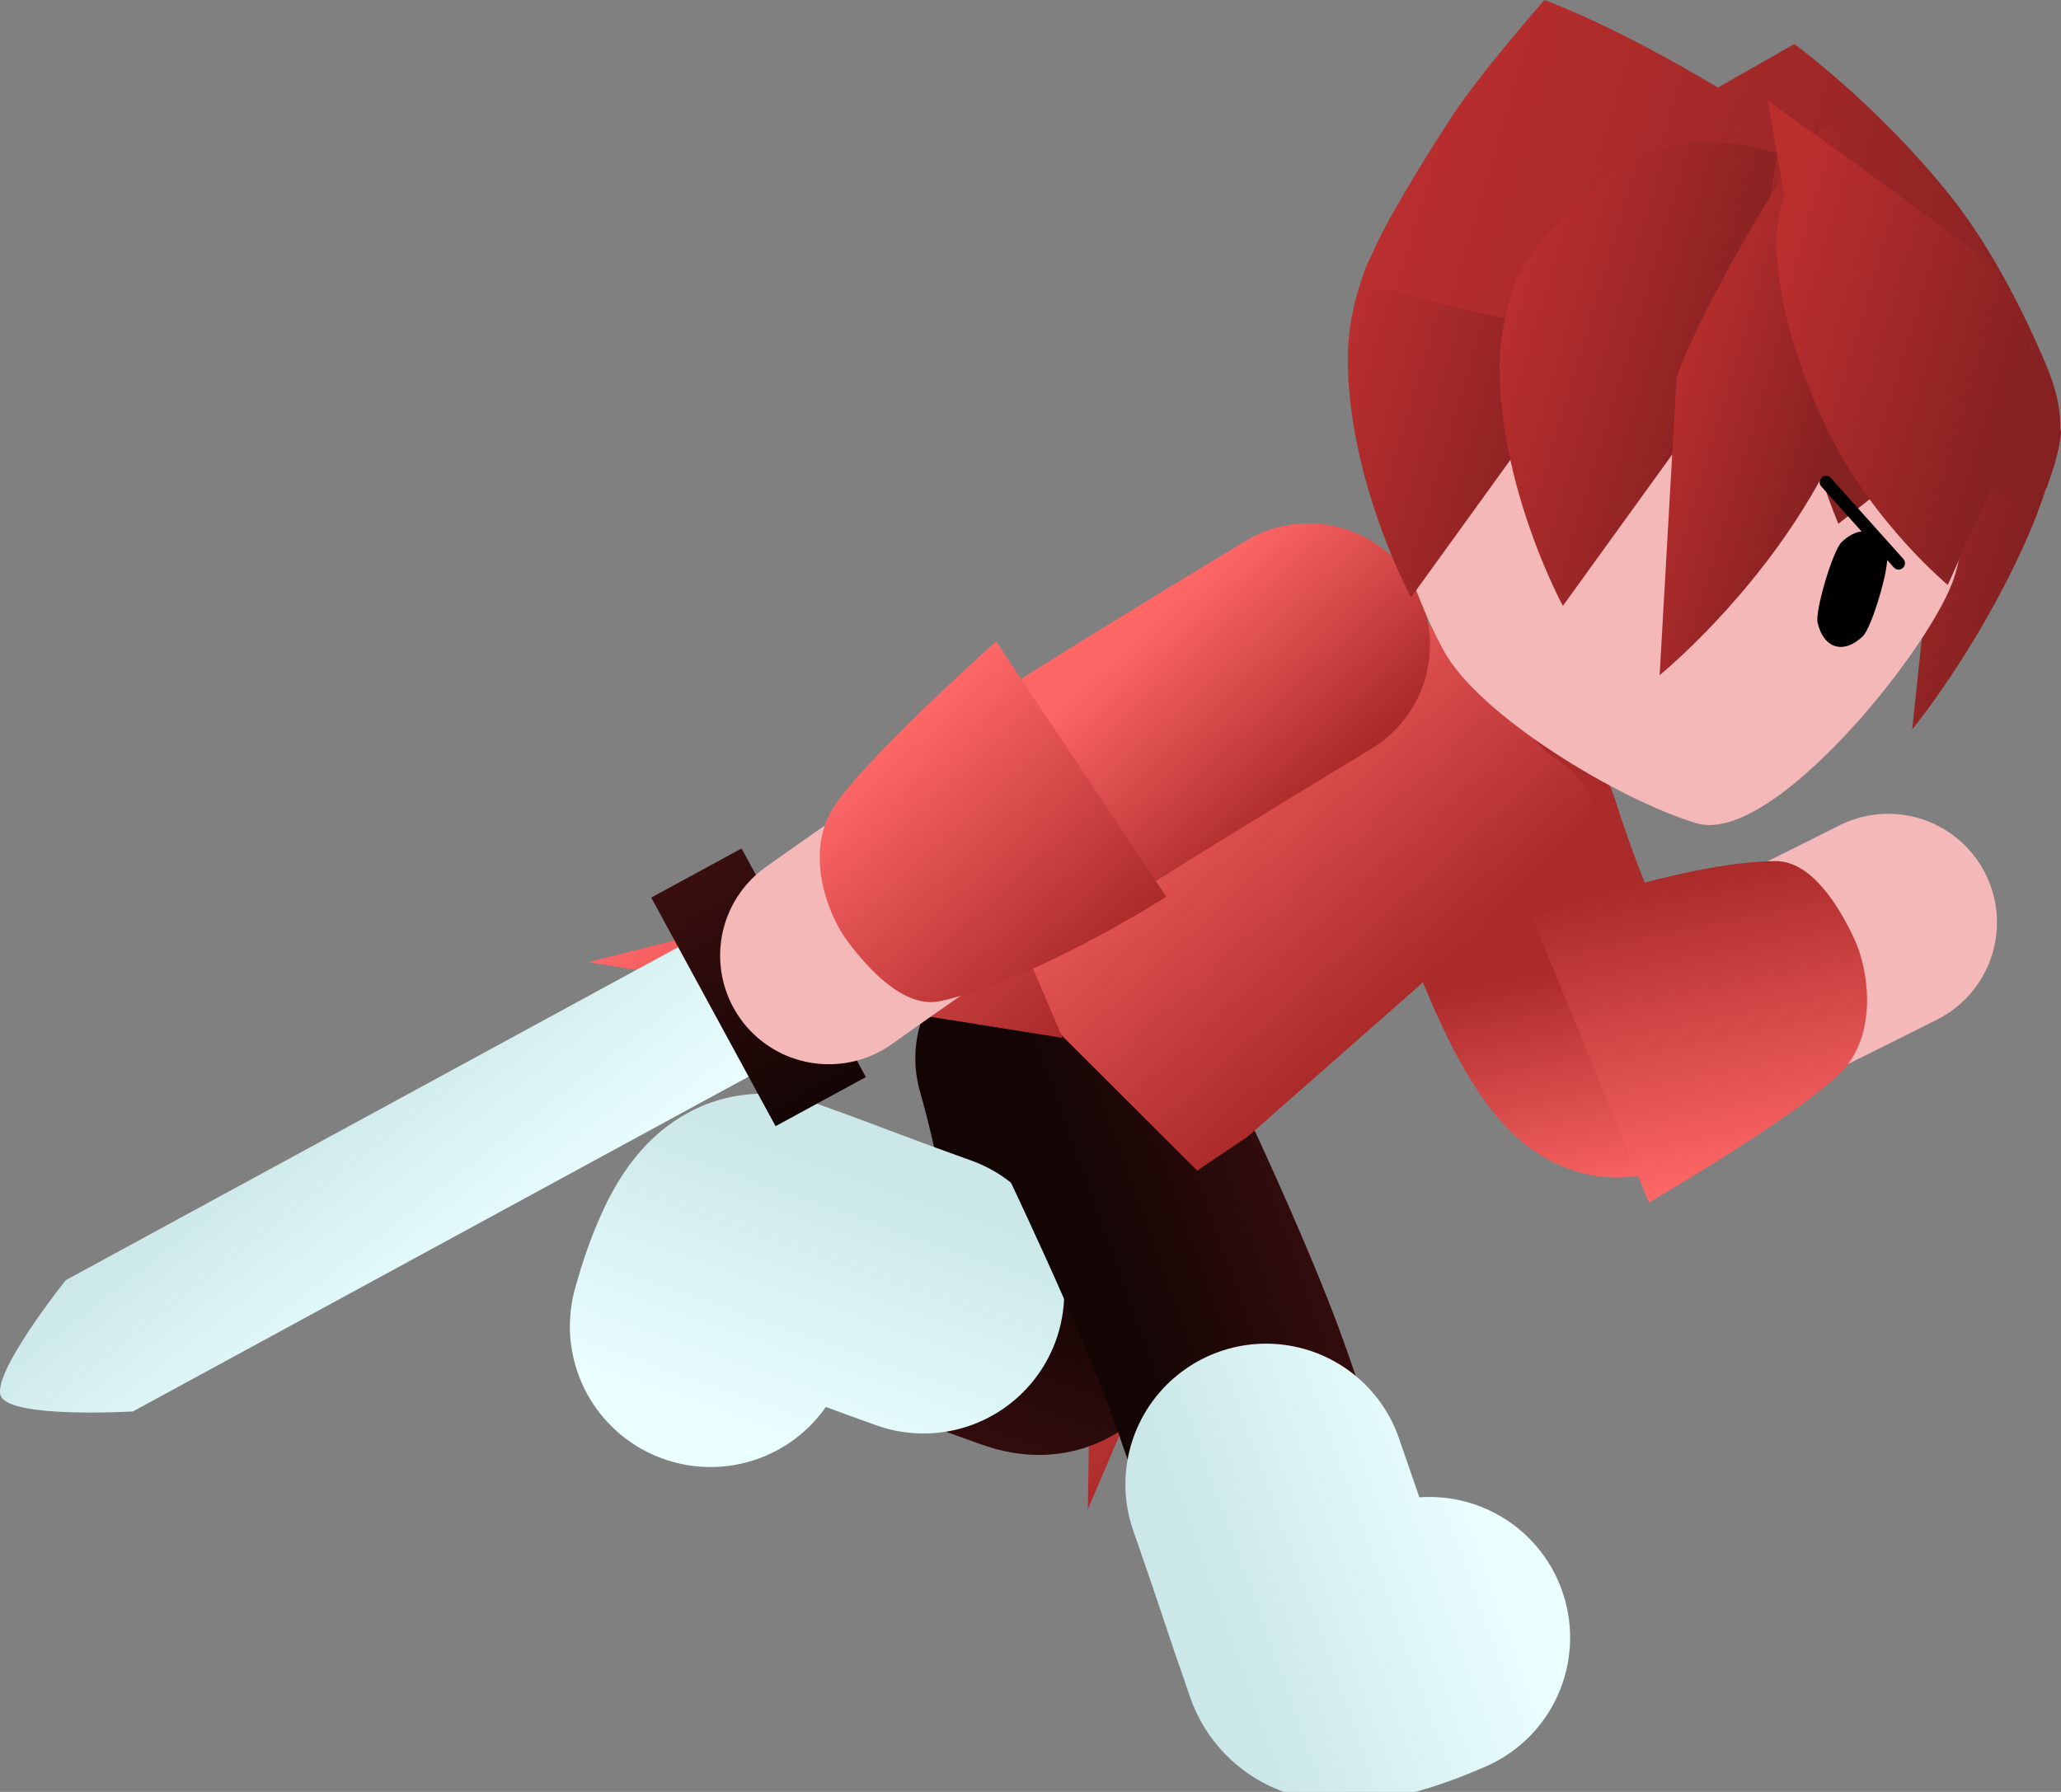 <svg version="1.1" xmlns="http://www.w3.org/2000/svg" xmlns:xlink="http://www.w3.org/1999/xlink" width="80.588" height="70.075" viewBox="0,0,80.588,70.075"><rect x="0" y="0" width="80.588" height="70.075" fill="#808080" stroke="none"/><defs><linearGradient x1="244.647" y1="196.684" x2="242.769" y2="187.372" gradientUnits="userSpaceOnUse" id="color-1"><stop offset="0" stop-color="#ff6767"/><stop offset="1" stop-color="#ab2a2a"/></linearGradient><linearGradient x1="256.757" y1="194.483" x2="254.313" y2="182.367" gradientUnits="userSpaceOnUse" id="color-2"><stop offset="0" stop-color="#ff6767"/><stop offset="1" stop-color="#ab2a2a"/></linearGradient><linearGradient x1="227.871" y1="193.333" x2="236.23" y2="202.456" gradientUnits="userSpaceOnUse" id="color-3"><stop offset="0" stop-color="#ff6767"/><stop offset="1" stop-color="#ab2a2a"/></linearGradient><linearGradient x1="230.077" y1="197.595" x2="226.945" y2="206.564" gradientUnits="userSpaceOnUse" id="color-4"><stop offset="0" stop-color="#140505"/><stop offset="1" stop-color="#390e0e"/></linearGradient><linearGradient x1="222.223" y1="194.188" x2="218.596" y2="204.573" gradientUnits="userSpaceOnUse" id="color-5"><stop offset="0" stop-color="#cbe7e7"/><stop offset="1" stop-color="#eaffff"/></linearGradient><linearGradient x1="233.526" y1="202.91" x2="242.466" y2="199.697" gradientUnits="userSpaceOnUse" id="color-6"><stop offset="0" stop-color="#140505"/><stop offset="1" stop-color="#390e0e"/></linearGradient><linearGradient x1="235.943" y1="211.168" x2="246.295" y2="207.448" gradientUnits="userSpaceOnUse" id="color-7"><stop offset="0" stop-color="#cbe7e7"/><stop offset="1" stop-color="#eaffff"/></linearGradient><linearGradient x1="232.512" y1="175.394" x2="243.401" y2="187.278" gradientUnits="userSpaceOnUse" id="color-8"><stop offset="0" stop-color="#ff6767"/><stop offset="1" stop-color="#ab2a2a"/></linearGradient><linearGradient x1="216.695" y1="181.063" x2="226.632" y2="191.907" gradientUnits="userSpaceOnUse" id="color-9"><stop offset="0" stop-color="#ff6767"/><stop offset="1" stop-color="#ab2a2a"/></linearGradient><linearGradient x1="224.17" y1="185.366" x2="222.636" y2="182.566" gradientUnits="userSpaceOnUse" id="color-10"><stop offset="0" stop-color="#140505"/><stop offset="1" stop-color="#390e0e"/></linearGradient><linearGradient x1="206.233" y1="199.408" x2="199.939" y2="191.341" gradientUnits="userSpaceOnUse" id="color-11"><stop offset="0" stop-color="#eaffff"/><stop offset="1" stop-color="#cbe7e7"/></linearGradient><linearGradient x1="220.572" y1="191.304" x2="215.677" y2="182.369" gradientUnits="userSpaceOnUse" id="color-12"><stop offset="0" stop-color="#140505"/><stop offset="1" stop-color="#390e0e"/></linearGradient><linearGradient x1="235.045" y1="170.806" x2="241.463" y2="177.81" gradientUnits="userSpaceOnUse" id="color-13"><stop offset="0" stop-color="#ff6767"/><stop offset="1" stop-color="#ab2a2a"/></linearGradient><linearGradient x1="222.888" y1="177.447" x2="230.903" y2="186.194" gradientUnits="userSpaceOnUse" id="color-14"><stop offset="0" stop-color="#ff6767"/><stop offset="1" stop-color="#ab2a2a"/></linearGradient><linearGradient x1="257.826" y1="165.36" x2="268.146" y2="168.437" gradientUnits="userSpaceOnUse" id="color-15"><stop offset="0" stop-color="#ba2e2e"/><stop offset="1" stop-color="#852121"/></linearGradient><linearGradient x1="244.024" y1="153.252" x2="270.368" y2="161.105" gradientUnits="userSpaceOnUse" id="color-16"><stop offset="0" stop-color="#ba2e2e"/><stop offset="1" stop-color="#852121"/></linearGradient><linearGradient x1="243.159" y1="164.249" x2="264.9" y2="170.73" gradientUnits="userSpaceOnUse" id="color-17"><stop offset="0" stop-color="#ffd499"/><stop offset="1" stop-color="#ffd599"/></linearGradient><linearGradient x1="240.244" y1="164.04" x2="249.32" y2="166.746" gradientUnits="userSpaceOnUse" id="color-18"><stop offset="0" stop-color="#ba2e2e"/><stop offset="1" stop-color="#852121"/></linearGradient><linearGradient x1="243.404" y1="153.619" x2="270.217" y2="161.612" gradientUnits="userSpaceOnUse" id="color-19"><stop offset="0" stop-color="#ba2e2e"/><stop offset="1" stop-color="#852121"/></linearGradient><linearGradient x1="246.18" y1="164.374" x2="255.255" y2="167.079" gradientUnits="userSpaceOnUse" id="color-20"><stop offset="0" stop-color="#ba2e2e"/><stop offset="1" stop-color="#852121"/></linearGradient><linearGradient x1="253.351" y1="163.695" x2="260.346" y2="165.781" gradientUnits="userSpaceOnUse" id="color-21"><stop offset="0" stop-color="#ba2e2e"/><stop offset="1" stop-color="#852121"/></linearGradient><linearGradient x1="257.105" y1="161.985" x2="267.193" y2="164.992" gradientUnits="userSpaceOnUse" id="color-22"><stop offset="0" stop-color="#ba2e2e"/><stop offset="1" stop-color="#852121"/></linearGradient></defs><g transform="translate(-188.464,-148.225)"><g data-paper-data="{&quot;isPaintingLayer&quot;:true}" fill-rule="nonzero" stroke-linejoin="miter" stroke-miterlimit="10" stroke-dasharray="" stroke-dashoffset="0" style="mix-blend-mode: normal"><g><path d="M262.298,184.3c0,0 -7.962,4.022 -10.257,4.926c-2.723,1.072 -4.453,-7.838 -4.453,-7.838" fill="none" stroke="#f5b8b8" stroke-width="8.5" stroke-linecap="round"/><path d="M254.98,188.18c-0.767,0.32 -1.168,0.695 -3.077,1.315c-1.974,0.641 -4.804,-8.538 -4.804,-8.538" fill="none" stroke="url(#color-1)" stroke-width="9.5" stroke-linecap="round"/><path d="M260.675,189.904c-1.202,1.539 -7.74,5.35 -7.74,5.35l-4.54,-11.108c0,0 5.677,-2.198 9.479,-2.247c1.431,-0.018 2.515,1.796 3.102,3.058c0.515,1.106 0.9,3.408 -0.301,4.947z" fill="url(#color-2)" stroke="none" stroke-width="0" stroke-linecap="butt"/></g><path d="M231.248,190.238l5.875,2.696l-6.122,14.313z" data-paper-data="{&quot;index&quot;:null}" fill="url(#color-3)" stroke="none" stroke-width="0" stroke-linecap="butt"/><g fill="none" stroke-linecap="round"><path d="M229.005,189.613c0,0 3.526,12.099 -0.539,10.639c-2.856,-1.026 -7.705,-2.768 -10.267,-3.688c-1.039,-0.373 -1.947,3.152 -1.947,3.152" stroke="url(#color-4)" stroke-width="9.5"/><path d="M216.247,200.096c0,0 1.027,-3.991 2.204,-3.568c2.9,1.042 2.892,1.094 6.125,2.256" stroke="url(#color-5)" stroke-width="11"/></g><g fill="none" stroke-linecap="round"><path d="M243.877,212.317c0,0 -3.311,1.514 -3.675,0.472c-0.898,-2.57 -2.597,-7.434 -3.598,-10.299c-1.424,-4.077 -4.821,-11.108 -4.821,-11.108" stroke="url(#color-6)" stroke-width="9.5"/><path d="M244.358,212.266c0,0 -3.748,1.714 -4.16,0.534c-1.016,-2.909 -1.096,-3.286 -2.229,-6.529" stroke="url(#color-7)" stroke-width="11"/></g><path d="M240.511,168.946c1.101,-0.497 2.121,1.819 2.121,1.819l6.318,6.895c0,0 2.183,1.33 1.651,2.298c-0.532,0.967 -6.685,6.849 -6.685,6.849l-6.671,5.872l-1.971,1.323l-5.316,-5.306l-4.434,-5.583l1.617,-2.205l6.159,-5.933c0,0 3.867,-4.52 7.21,-6.028z" fill="url(#color-8)" stroke="#001966" stroke-width="0" stroke-linecap="butt"/><path d="M211.466,185.854l15.61,-3.958l2.933,6.916z" fill="url(#color-9)" stroke="none" stroke-width="0" stroke-linecap="butt"/><g stroke="none" stroke-linecap="butt"><path d="M227.828,183.362l-7.336,3.99l-1.513,-2.782l7.336,-3.99z" fill="url(#color-10)" stroke-width="0"/><path d="M218.177,190.089l-24.516,13.333c0,0 -4.685,0.281 -5.151,-0.575c-0.452,-0.831 2.525,-4.559 2.525,-4.559l24.387,-13.263z" fill="url(#color-11)" stroke-width="0.5"/><path d="M222.321,190.346l-3.531,1.92l-4.862,-8.94l3.531,-1.92z" fill="url(#color-12)" stroke-width="0"/></g><g><path d="M220.872,185.594c0,0 5.923,-4.223 9.042,-6.124c3.2,-1.95 9.556,-5.686 9.556,-5.686" fill="none" stroke="#f5b8b8" stroke-width="8.5" stroke-linecap="round"/><path d="M228.733,180.193c0.65,-0.498 0.239,-0.162 2.64,-1.683c2.554,-1.618 8.255,-5.068 8.255,-5.068" fill="none" stroke="url(#color-13)" stroke-width="9.5" stroke-linecap="round"/><path d="M220.89,180.086c0.872,-1.746 6.525,-6.779 6.525,-6.779l6.653,9.987c0,0 -5.129,3.281 -8.845,4.082c-1.399,0.302 -2.821,-1.262 -3.647,-2.382c-0.724,-0.982 -1.558,-3.162 -0.686,-4.909z" fill="url(#color-14)" stroke="none" stroke-width="0" stroke-linecap="butt"/></g><g><g stroke-linecap="butt"><path d="M267.571,169.619c-1.909,4.185 -4.336,7.129 -4.336,7.129c0,0 0.793,-7.676 1.071,-9.587c0.105,-0.719 -1.64,-5.318 -1.64,-5.318c0,0 -3.257,-5.639 -1.866,-5.37c1.075,0.207 7.982,8.826 7.982,8.826c0,0 0.533,-0.899 0.1,0.646c-0.433,1.546 -0.792,2.537 -1.311,3.674z" data-paper-data="{&quot;index&quot;:null}" fill="url(#color-15)" stroke="none" stroke-width="0"/><path d="M268.529,167.134c-0.693,1.703 -2.004,0.105 -2.004,0.105c0,0 -1.442,-2.458 -3.611,-3.645c-2.143,-1.173 -5.002,-1.07 -6.95,-1.708c-4.165,-1.362 -13.739,-2.594 -13.739,-2.594l16.398,-9.345c0,0 3.235,2.351 6.087,5.919c1.542,1.929 2.838,4.44 3.754,6.615c0.709,1.684 0.76,2.951 0.067,4.653z" fill="url(#color-16)" stroke="none" stroke-width="0"/><path d="M257.29,156.552c2.999,0.894 5.351,2.93 6.729,5.496c1.377,2.567 1.781,5.665 0.881,8.682c-0.796,2.672 -7.096,10.585 -10.095,9.691c-3,-0.894 -8.526,-4.206 -9.903,-6.772c-1.377,-2.567 -2.642,-6.382 -1.743,-9.4c0.899,-3.017 2.933,-5.388 5.491,-6.782c2.558,-1.393 5.641,-1.809 8.64,-0.915z" fill="#f5b8b8" stroke="url(#color-17)" stroke-width="0"/><path d="M262.245,169.953c0.106,0.47 -0.593,2.815 -0.939,3.15c-0.348,0.336 -0.735,0.492 -1.08,0.389c-0.346,-0.103 -0.584,-0.446 -0.691,-0.917c-0.106,-0.47 0.593,-2.815 0.939,-3.15c0.348,-0.336 0.735,-0.492 1.08,-0.389c0.346,0.103 0.584,0.446 0.691,0.917z" data-paper-data="{&quot;index&quot;:null}" fill="#000000" stroke="none" stroke-width="1.301"/><path d="M241.794,158.891c0.505,-1.479 0.788,-0.365 0.788,-0.365c0,0 2.849,-4.283 5.852,-5.26c3.708,-1.206 7.786,0.868 8.627,1.18c1.081,0.401 -6.205,7.146 -6.205,7.146l-7.216,9.992c0,0 -2.324,-4.259 -2.468,-8.926c-0.039,-1.268 0.117,-2.289 0.622,-3.767z" data-paper-data="{&quot;index&quot;:null}" fill="url(#color-18)" stroke="none" stroke-width="0"/><path d="M268.509,167.264c-0.099,0.332 -1.156,0.513 -1.156,0.513c0,0 -1.149,-0.381 -2.329,-0.772c-1.61,-0.534 0.58,-3.313 -4.084,-4.859c-1.875,-0.622 -6.183,-0.164 -8.78,-0.572c-5.915,-0.928 -10.441,-2.295 -10.441,-2.295c0,0 0.203,-0.812 0.731,-1.839c0.755,-1.47 1.993,-3.435 2.715,-4.554c1.145,-1.774 3.688,-4.66 3.688,-4.66c0,0 4.518,1.595 11.122,6.256c4.502,3.178 8.309,7.051 9.012,10.232c0.181,0.82 -0.285,1.901 -0.478,2.55z" fill="url(#color-19)" stroke="none" stroke-width="0"/><path d="M247.729,159.224c0.274,-0.803 2.58,-3.907 5.257,-5.025c2.25,-0.94 4.964,0.019 4.964,0.019l-1.159,7.708l-7.216,9.992c0,0 -2.324,-4.259 -2.468,-8.926c-0.039,-1.268 0.117,-2.289 0.622,-3.767z" data-paper-data="{&quot;index&quot;:null}" fill="url(#color-20)" stroke="none" stroke-width="0"/><path d="M259.028,156.205c0.552,-1.125 0.787,0.028 0.787,0.028l7.989,6.625l-7.458,5.851c0,0 -2.112,-4.981 -2.073,-9.332c0.011,-1.182 0.204,-2.048 0.756,-3.173z" fill="#852121" stroke="none" stroke-width="0"/><path d="M259.533,167.177c-2.523,4.493 -6.175,7.451 -6.175,7.451c0,0 0.528,-9.278 0.657,-11.541c0.054,-0.943 4.925,-10.22 6.12,-9.985c1.002,0.197 1.441,8.352 0.98,10.062c-0.461,1.711 -0.897,2.792 -1.582,4.013z" data-paper-data="{&quot;index&quot;:null}" fill="url(#color-21)" stroke="none" stroke-width="0"/><path d="M257.584,152.164c0,0 6.913,4.909 8.406,6.164c0.422,0.354 1.872,1.97 1.894,4.25c0.016,1.731 -1.356,4.311 -1.356,4.311l-1.903,4.21c0,0 -2.857,-2.367 -4.608,-5.871c-1.502,-3.005 -2.669,-7.214 -1.775,-9.325z" fill="url(#color-22)" stroke="none" stroke-width="0"/></g><path d="M262.701,170.25l-2.836,-3.168" fill="none" stroke="#000000" stroke-width="0.5" stroke-linecap="round"/></g></g></g></svg><!--rotationCenter:51.53643790913699:31.774720000000002-->